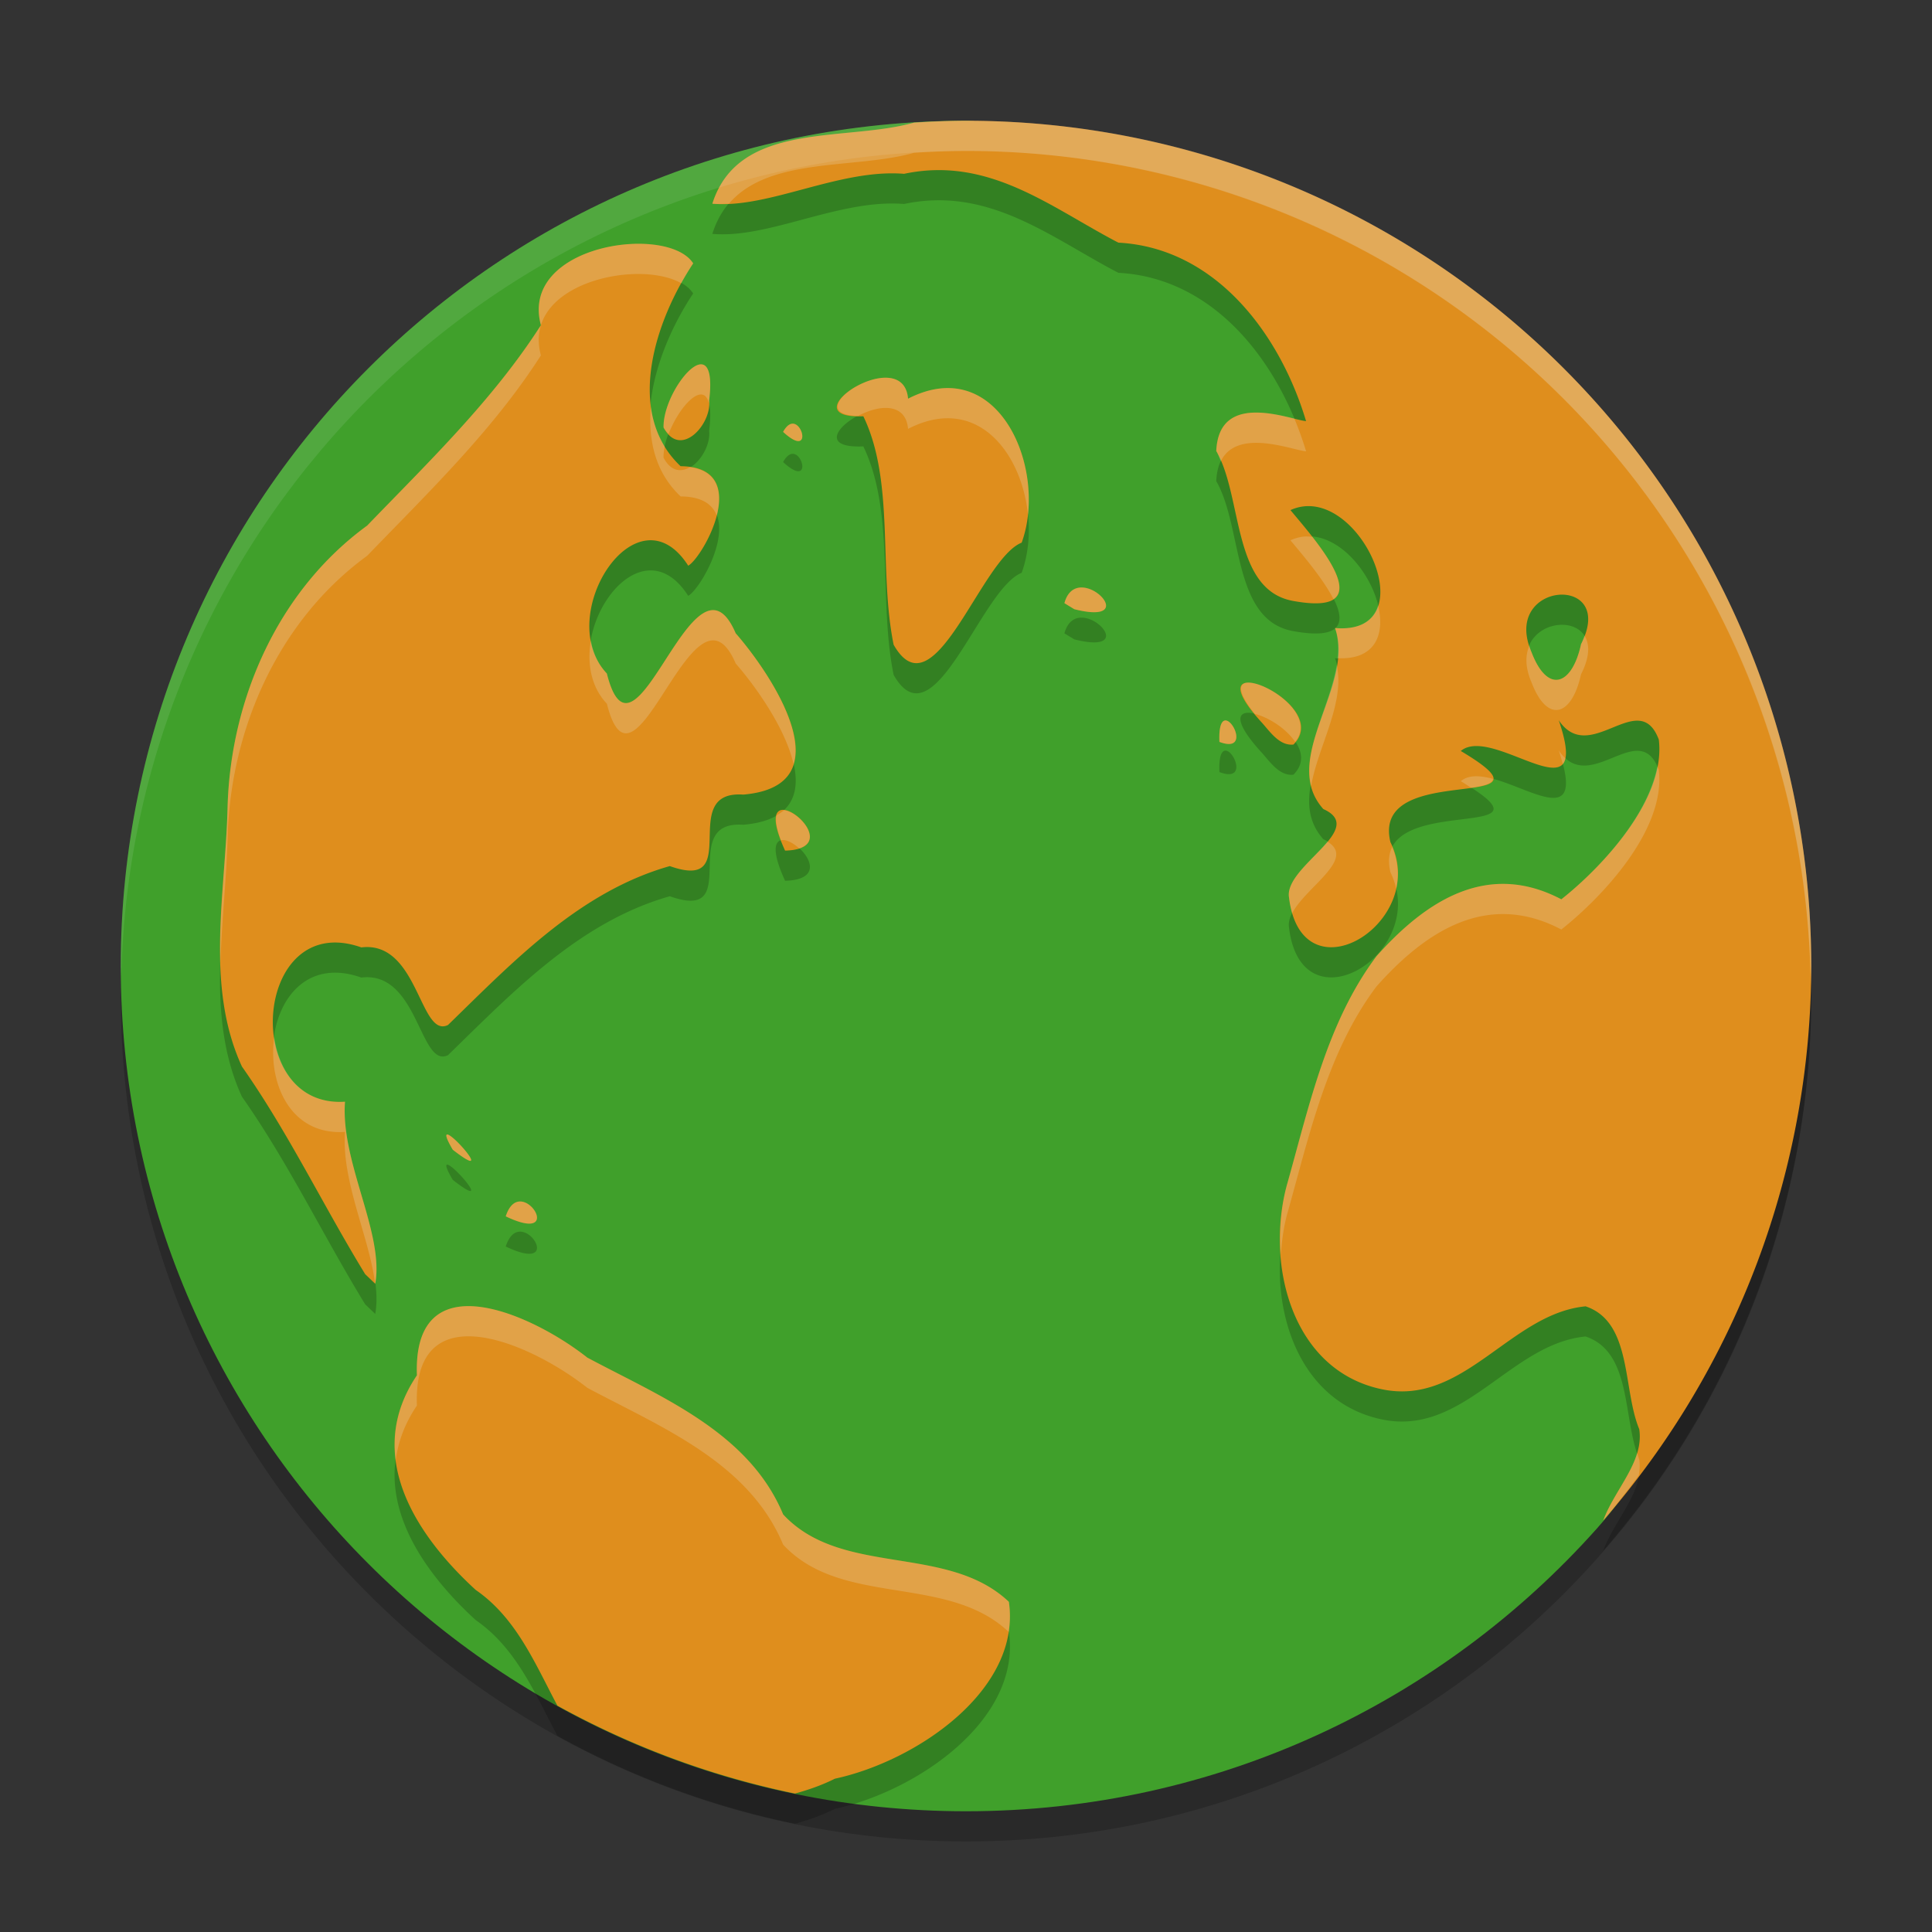 <svg xmlns="http://www.w3.org/2000/svg" width="64" height="64" version="1.1">
 <rect width="100%" height="100%" fill="#333333" stroke="none"/>
 <path style="opacity:0.2" d="M 60,33 C 60,48.464 47.464,61 32,61 16.536,61 4,48.464 4,33 4,17.536 16.536,5 32,5 47.464,5 60,17.536 60,33 Z"/>
 <path style="fill:#40a02b" d="m 56.377,32.139 c 0,7.16 0.936,13.553 -3.486,18.504 C 47.764,56.385 40.304,60 32,60 16.536,60 4,47.464 4,32 4,16.536 16.536,4 32,4 c 0.509,0 1.665,0.292 2.167,0.319 7.001,0.374 11.089,5.874 15.797,10.463 5.217,5.086 6.413,9.496 6.413,17.357 z"/>
 <path style="opacity:0.2" d="m 32,4.999 a 28,28 0 0 0 -1.723,0.063 c -2.285,0.646 -5.808,-0.073 -6.68,2.685 1.877,0.167 4.206,-1.163 6.352,-0.99 2.817,-0.598 4.871,1.123 7.098,2.28 3.235,0.173 5.361,3.045 6.218,5.912 -0.531,-0.044 -2.885,-1.041 -2.975,0.99 0.889,1.531 0.513,4.641 2.587,4.974 2.985,0.529 0.721,-1.992 -0.129,-3.016 2.232,-1.016 4.596,4.168 1.477,3.907 0.676,1.927 -1.866,4.338 -0.388,5.996 1.46,0.654 -1.209,1.852 -1.143,2.874 0.378,3.532 4.685,0.89 3.366,-1.777 -0.672,-2.771 5.945,-0.871 2.33,-3.021 1.078,-0.898 4.396,2.36 3.246,-1.017 1.031,1.535 2.657,-1.114 3.314,0.64 0.245,1.99 -1.899,4.24 -3.229,5.291 -2.414,-1.271 -4.449,0.008 -6.12,1.881 -1.625,2.158 -2.223,4.92 -2.942,7.481 -0.765,2.626 0.09,6.229 3.109,6.866 2.715,0.58 4.263,-2.508 6.757,-2.745 1.548,0.521 1.222,2.728 1.777,4.069 0.165,1.073 -0.812,1.988 -1.192,3.024 A 28,28 0 0 0 60,32.999 a 28,28 0 0 0 -28,-28 z M 20.811,9.087 c -1.585,0.114 -3.342,1.009 -2.893,2.685 -1.579,2.467 -3.728,4.537 -5.756,6.639 -2.945,2.144 -4.529,5.745 -4.624,9.335 -0.069,2.837 -0.751,5.914 0.476,8.583 1.538,2.186 2.69,4.604 4.082,6.877 l 0.334,0.32 c 0.303,-1.673 -1.155,-4.041 -1.001,-6.032 -3.477,0.233 -3.047,-6.379 0.541,-5.111 1.889,-0.232 1.935,3.031 2.871,2.57 2.167,-2.108 4.357,-4.416 7.347,-5.264 2.496,0.89 0.212,-2.523 2.434,-2.368 3.415,-0.29 0.947,-3.972 -0.252,-5.346 -1.387,-3.232 -3.335,5.049 -4.268,1.334 -1.793,-1.897 0.991,-6.235 2.696,-3.571 0.488,-0.266 2.175,-3.281 -0.252,-3.295 -1.878,-1.772 -0.828,-4.855 0.416,-6.721 -0.314,-0.492 -1.201,-0.705 -2.152,-0.637 z m 2.464,3.987 c -0.443,-0.107 -1.314,1.206 -1.293,2.086 0.555,1.053 1.597,-0.106 1.509,-0.886 0.099,-0.81 -0.014,-1.152 -0.216,-1.2 z m 6.144,0.44 c -1.042,-0.078 -2.751,1.355 -0.82,1.274 1.05,2.175 0.498,5.09 1.004,7.569 1.342,2.359 2.883,-2.849 4.241,-3.382 0.879,-2.413 -0.755,-6.314 -3.763,-4.769 -0.04,-0.473 -0.314,-0.666 -0.662,-0.692 z m -3.098,1.529 c -0.112,-0.035 -0.247,0.021 -0.38,0.263 0.84,0.773 0.717,-0.157 0.38,-0.263 z m 9.494,5.417 c -0.233,0.005 -0.454,0.144 -0.555,0.52 l 0.328,0.2 c 1.765,0.444 0.927,-0.735 0.227,-0.719 z m 15.807,0.243 c 0.689,-0.069 1.358,0.452 0.752,1.635 -0.299,1.382 -1.111,1.651 -1.638,0.271 -0.514,-1.178 0.197,-1.837 0.886,-1.906 z M 41.42,23.615 c -0.431,-0.042 -0.552,0.292 0.347,1.285 0.28,0.298 0.6,0.816 1.08,0.763 0.866,-0.863 -0.71,-1.978 -1.427,-2.048 z m -0.875,1.261 c -0.098,0.047 -0.17,0.245 -0.15,0.7 0.974,0.365 0.444,-0.842 0.15,-0.7 z m -14.664,2.956 c -0.231,0.047 -0.306,0.405 0.126,1.345 1.656,-0.046 0.383,-1.449 -0.126,-1.345 z M 14.839,38.585 c -0.093,-0.03 -0.082,0.089 0.159,0.5 1.325,1.028 0.12,-0.411 -0.159,-0.5 z m 2.406,2.215 c -0.184,-0.007 -0.372,0.119 -0.492,0.492 1.552,0.744 1.045,-0.47 0.492,-0.492 z m -1.788,3.467 c -0.986,0.023 -1.709,0.622 -1.646,2.291 -1.774,2.628 -0.056,5.273 1.947,7.109 1.349,0.93 1.969,2.448 2.707,3.834 a 28,28 0 0 0 7.87,2.912 c 0.456,-0.126 0.901,-0.281 1.321,-0.492 2.727,-0.588 6.189,-2.961 5.764,-5.86 C 31.379,52.127 27.879,53.252 25.943,51.166 24.805,48.432 21.893,47.273 19.455,45.971 18.428,45.158 16.725,44.237 15.457,44.268 Z"/>
 <path style="fill:#df8e1d" d="m 32,4 a 28,28 0 0 0 -1.723,0.063 c -2.285,0.646 -5.808,-0.073 -6.68,2.685 1.877,0.167 4.206,-1.163 6.352,-0.99 2.817,-0.598 4.871,1.123 7.098,2.28 3.235,0.173 5.361,3.045 6.218,5.912 -0.531,-0.044 -2.885,-1.041 -2.975,0.99 0.889,1.531 0.513,4.641 2.587,4.974 2.985,0.529 0.721,-1.992 -0.129,-3.016 2.232,-1.016 4.596,4.168 1.477,3.907 0.676,1.927 -1.866,4.338 -0.388,5.996 1.46,0.654 -1.209,1.852 -1.143,2.874 0.378,3.532 4.685,0.89 3.366,-1.777 -0.672,-2.771 5.945,-0.871 2.33,-3.021 1.078,-0.898 4.396,2.36 3.246,-1.017 1.031,1.535 2.657,-1.114 3.314,0.64 0.245,1.99 -1.899,4.24 -3.229,5.291 -2.414,-1.271 -4.449,0.008 -6.12,1.881 -1.625,2.158 -2.223,4.92 -2.942,7.481 -0.765,2.626 0.09,6.229 3.109,6.866 2.715,0.58 4.263,-2.508 6.757,-2.745 1.548,0.521 1.222,2.728 1.777,4.069 0.165,1.073 -0.812,1.988 -1.192,3.024 A 28,28 0 0 0 60,32 28,28 0 0 0 32,4 Z M 20.811,8.088 C 19.226,8.202 17.469,9.097 17.918,10.773 c -1.579,2.467 -3.728,4.537 -5.756,6.639 -2.945,2.144 -4.529,5.745 -4.624,9.335 -0.069,2.837 -0.751,5.914 0.476,8.583 1.538,2.186 2.69,4.604 4.082,6.877 l 0.334,0.32 c 0.303,-1.673 -1.155,-4.041 -1.001,-6.032 -3.477,0.233 -3.047,-6.379 0.541,-5.111 1.889,-0.232 1.935,3.031 2.871,2.57 2.167,-2.108 4.357,-4.416 7.347,-5.264 2.496,0.89 0.212,-2.523 2.434,-2.368 3.415,-0.29 0.947,-3.972 -0.252,-5.346 -1.387,-3.232 -3.335,5.049 -4.268,1.334 -1.793,-1.897 0.991,-6.235 2.696,-3.571 0.488,-0.266 2.175,-3.281 -0.252,-3.295 C 20.67,13.674 21.719,10.591 22.963,8.725 22.649,8.233 21.762,8.02 20.811,8.088 Z m 2.464,3.987 c -0.443,-0.107 -1.314,1.206 -1.293,2.086 0.555,1.053 1.597,-0.106 1.509,-0.886 0.099,-0.81 -0.014,-1.152 -0.216,-1.2 z m 6.144,0.44 c -1.042,-0.078 -2.751,1.355 -0.82,1.274 1.05,2.175 0.498,5.09 1.004,7.569 1.342,2.359 2.883,-2.849 4.241,-3.382 0.879,-2.413 -0.755,-6.314 -3.763,-4.769 -0.04,-0.473 -0.314,-0.666 -0.662,-0.692 z m -3.098,1.529 c -0.112,-0.035 -0.247,0.021 -0.38,0.263 0.84,0.773 0.717,-0.157 0.38,-0.263 z m 9.494,5.417 c -0.233,0.005 -0.454,0.144 -0.555,0.52 l 0.328,0.2 c 1.765,0.444 0.927,-0.735 0.227,-0.719 z m 15.807,0.243 c 0.689,-0.069 1.358,0.452 0.752,1.635 -0.299,1.382 -1.111,1.651 -1.638,0.271 -0.514,-1.178 0.197,-1.837 0.886,-1.906 z m -10.202,2.912 c -0.431,-0.042 -0.552,0.292 0.347,1.285 0.28,0.298 0.6,0.816 1.08,0.763 0.866,-0.863 -0.71,-1.978 -1.427,-2.048 z m -0.875,1.261 c -0.098,0.047 -0.17,0.245 -0.15,0.7 0.974,0.365 0.444,-0.842 0.15,-0.7 z m -14.664,2.956 c -0.231,0.047 -0.306,0.405 0.126,1.345 1.656,-0.046 0.383,-1.449 -0.126,-1.345 z M 14.839,37.586 c -0.093,-0.03 -0.082,0.089 0.159,0.5 1.325,1.028 0.12,-0.411 -0.159,-0.5 z m 2.406,2.215 c -0.184,-0.007 -0.372,0.119 -0.492,0.492 1.552,0.744 1.045,-0.47 0.492,-0.492 z m -1.788,3.467 c -0.986,0.023 -1.709,0.622 -1.646,2.291 -1.774,2.628 -0.056,5.273 1.947,7.109 1.349,0.93 1.969,2.448 2.707,3.834 a 28,28 0 0 0 7.87,2.912 c 0.456,-0.126 0.901,-0.281 1.321,-0.492 2.727,-0.588 6.189,-2.961 5.764,-5.86 C 31.379,51.128 27.879,52.253 25.943,50.167 24.805,47.433 21.893,46.274 19.455,44.972 18.428,44.159 16.725,43.238 15.457,43.268 Z"/>
 <path style="opacity:0.1;fill:#eff1f5" d="M 32 4 C 16.536 4 4 16.536 4 32 C 4 32.113 4.011 32.224 4.018 32.336 C 4.371 17.18 16.759 5 32 5 C 47.241 5 59.629 17.18 59.982 32.336 C 59.989 32.224 60 32.113 60 32 C 60 16.536 47.464 4 32 4 z"/>
 <path style="opacity:0.2;fill:#eff1f5" d="M 32 4 A 28 28 0 0 0 30.277 4.062 C 27.992 4.709 24.47 3.99 23.598 6.748 C 23.777 6.764 23.962 6.755 24.148 6.746 C 25.486 5.179 28.329 5.614 30.277 5.062 A 28 28 0 0 1 32 5 A 28 28 0 0 1 59.982 32.646 A 28 28 0 0 0 60 32 A 28 28 0 0 0 32 4 z M 20.811 8.088 C 19.226 8.202 17.469 9.097 17.918 10.773 C 16.339 13.241 14.19 15.311 12.162 17.412 C 9.217 19.556 7.634 23.158 7.539 26.748 C 7.498 28.424 7.251 30.182 7.303 31.893 C 7.341 30.503 7.506 29.099 7.539 27.748 C 7.634 24.158 9.217 20.556 12.162 18.412 C 14.19 16.311 16.339 14.241 17.918 11.773 C 17.469 10.097 19.226 9.202 20.811 9.088 C 21.495 9.039 22.14 9.141 22.568 9.383 C 22.696 9.153 22.827 8.929 22.963 8.725 C 22.649 8.232 21.761 8.02 20.811 8.088 z M 23.275 12.074 C 22.832 11.967 21.96 13.279 21.98 14.16 C 22.031 14.257 22.091 14.316 22.148 14.377 C 22.417 13.668 22.954 12.996 23.275 13.074 C 23.37 13.097 23.443 13.192 23.486 13.363 C 23.486 13.334 23.493 13.304 23.49 13.275 C 23.59 12.465 23.477 12.123 23.275 12.074 z M 29.418 12.516 C 28.416 12.441 26.832 13.748 28.426 13.777 C 28.742 13.611 29.106 13.492 29.418 13.516 C 29.765 13.541 30.04 13.734 30.08 14.207 C 32.353 13.039 33.841 14.984 34.053 17.045 C 34.305 14.697 32.723 11.849 30.08 13.207 C 30.04 12.734 29.765 12.541 29.418 12.516 z M 21.561 13.48 C 21.468 14.58 21.701 15.646 22.547 16.445 C 23.248 16.449 23.6 16.708 23.742 17.074 C 23.931 16.335 23.816 15.609 22.859 15.475 C 22.564 15.648 22.225 15.625 21.98 15.16 C 21.978 15.043 21.994 14.919 22.02 14.791 C 21.772 14.387 21.623 13.945 21.561 13.48 z M 41.613 13.668 C 40.947 13.667 40.336 13.924 40.291 14.939 C 40.35 15.042 40.392 15.166 40.441 15.281 C 40.981 14.163 42.806 14.913 43.266 14.951 C 43.157 14.587 43.026 14.224 42.877 13.865 C 42.531 13.781 42.088 13.669 41.613 13.668 z M 26.32 14.043 C 26.208 14.008 26.074 14.065 25.941 14.307 C 26.781 15.08 26.657 14.149 26.32 14.043 z M 43.168 17.777 C 43.029 17.795 42.888 17.835 42.748 17.898 C 43.145 18.377 43.838 19.179 44.172 19.848 C 44.68 19.505 44.098 18.583 43.473 17.783 C 43.371 17.774 43.271 17.764 43.168 17.777 z M 35.814 19.461 C 35.581 19.466 35.361 19.605 35.26 19.98 L 35.588 20.18 C 37.353 20.624 36.515 19.445 35.814 19.461 z M 45.652 20.057 C 45.498 20.544 45.067 20.869 44.24 20.805 C 44.236 20.809 44.231 20.812 44.227 20.816 C 44.335 21.133 44.34 21.466 44.309 21.803 C 45.568 21.867 45.882 21.005 45.652 20.057 z M 23.541 20.219 C 22.288 20.429 20.862 25.33 20.104 22.312 C 19.809 22.001 19.647 21.62 19.574 21.219 C 19.446 21.967 19.57 22.748 20.104 23.312 C 21.036 27.027 22.984 18.746 24.371 21.979 C 25.017 22.718 26.022 24.124 26.287 25.312 C 26.674 24.046 25.214 21.944 24.371 20.979 C 24.111 20.372 23.83 20.17 23.541 20.219 z M 52.488 21.059 C 52.454 21.149 52.424 21.238 52.373 21.338 C 52.074 22.72 51.263 22.99 50.736 21.609 C 50.702 21.532 50.686 21.462 50.662 21.389 C 50.529 21.698 50.515 22.102 50.736 22.609 C 51.263 23.99 52.074 23.72 52.373 22.338 C 52.673 21.752 52.662 21.329 52.488 21.059 z M 44.279 22.027 C 44.064 23.379 43.132 24.826 43.434 26.033 C 43.655 24.736 44.565 23.293 44.279 22.027 z M 41.42 22.615 C 41.032 22.577 40.938 22.872 41.57 23.65 C 42.002 23.754 42.599 24.122 42.904 24.576 C 43.59 23.727 42.114 22.683 41.42 22.615 z M 40.545 23.877 C 40.447 23.924 40.375 24.121 40.395 24.576 C 41.368 24.941 40.838 23.735 40.545 23.877 z M 51.635 24.859 C 51.693 25.03 51.733 25.172 51.77 25.311 C 51.811 25.263 51.838 25.199 51.855 25.117 C 51.78 25.049 51.705 24.965 51.635 24.859 z M 54.898 25.396 C 54.564 27.13 52.854 28.896 51.721 29.791 C 49.306 28.52 47.272 29.798 45.602 31.672 C 43.976 33.83 43.377 36.591 42.658 39.152 C 42.438 39.907 42.369 40.74 42.43 41.562 C 42.463 41.078 42.528 40.599 42.658 40.152 C 43.377 37.591 43.976 34.83 45.602 32.672 C 47.272 30.798 49.306 29.52 51.721 30.791 C 53.051 29.74 55.194 27.49 54.949 25.5 C 54.934 25.459 54.915 25.433 54.898 25.396 z M 48.887 25.715 C 48.695 25.718 48.525 25.765 48.391 25.877 C 48.529 25.959 48.623 26.025 48.732 26.096 C 49.14 26.037 49.443 25.964 49.457 25.801 C 49.256 25.747 49.062 25.712 48.887 25.715 z M 25.967 26.842 C 25.9 26.904 25.813 26.956 25.727 27.008 C 25.68 27.157 25.717 27.426 25.873 27.838 C 25.876 27.837 25.878 27.833 25.881 27.832 C 26.043 27.799 26.277 27.925 26.475 28.105 C 27.313 27.832 26.445 26.873 25.967 26.842 z M 43.973 27.881 C 43.506 28.447 42.655 29.089 42.693 29.676 C 42.716 29.891 42.755 30.081 42.805 30.252 C 43.258 29.378 44.933 28.455 43.973 27.881 z M 46.119 28.057 C 46.008 28.275 45.976 28.549 46.061 28.898 C 46.149 29.078 46.209 29.256 46.25 29.434 C 46.346 29.002 46.316 28.533 46.119 28.057 z M 9.084 34.35 C 8.87 35.867 9.609 37.618 11.43 37.496 C 11.304 39.117 12.235 40.981 12.426 42.523 L 12.43 42.527 C 12.733 40.854 11.276 38.487 11.43 36.496 C 10.007 36.592 9.25 35.537 9.084 34.35 z M 14.84 37.586 C 14.747 37.556 14.758 37.674 14.998 38.086 C 16.323 39.114 15.119 37.676 14.84 37.586 z M 17.246 39.801 C 17.062 39.793 16.874 39.92 16.754 40.293 C 18.306 41.037 17.798 39.823 17.246 39.801 z M 15.457 43.268 C 14.471 43.291 13.747 43.892 13.811 45.561 C 13.17 46.509 12.991 47.459 13.109 48.373 C 13.186 47.775 13.401 47.167 13.811 46.561 C 13.747 44.892 14.471 44.291 15.457 44.268 C 16.725 44.237 18.428 45.16 19.455 45.973 C 21.893 47.275 24.805 48.434 25.943 51.168 C 27.876 53.251 31.37 52.131 33.412 54.057 C 33.461 53.734 33.47 53.402 33.42 53.062 C 31.379 51.128 27.879 52.254 25.943 50.168 C 24.805 47.434 21.893 46.275 19.455 44.973 C 18.428 44.16 16.725 43.237 15.457 43.268 z M 54.234 48.133 C 54.009 48.887 53.393 49.594 53.109 50.367 A 28 28 0 0 0 54.287 48.871 C 54.316 48.698 54.329 48.522 54.301 48.342 C 54.274 48.277 54.258 48.202 54.234 48.133 z"/>
</svg>
